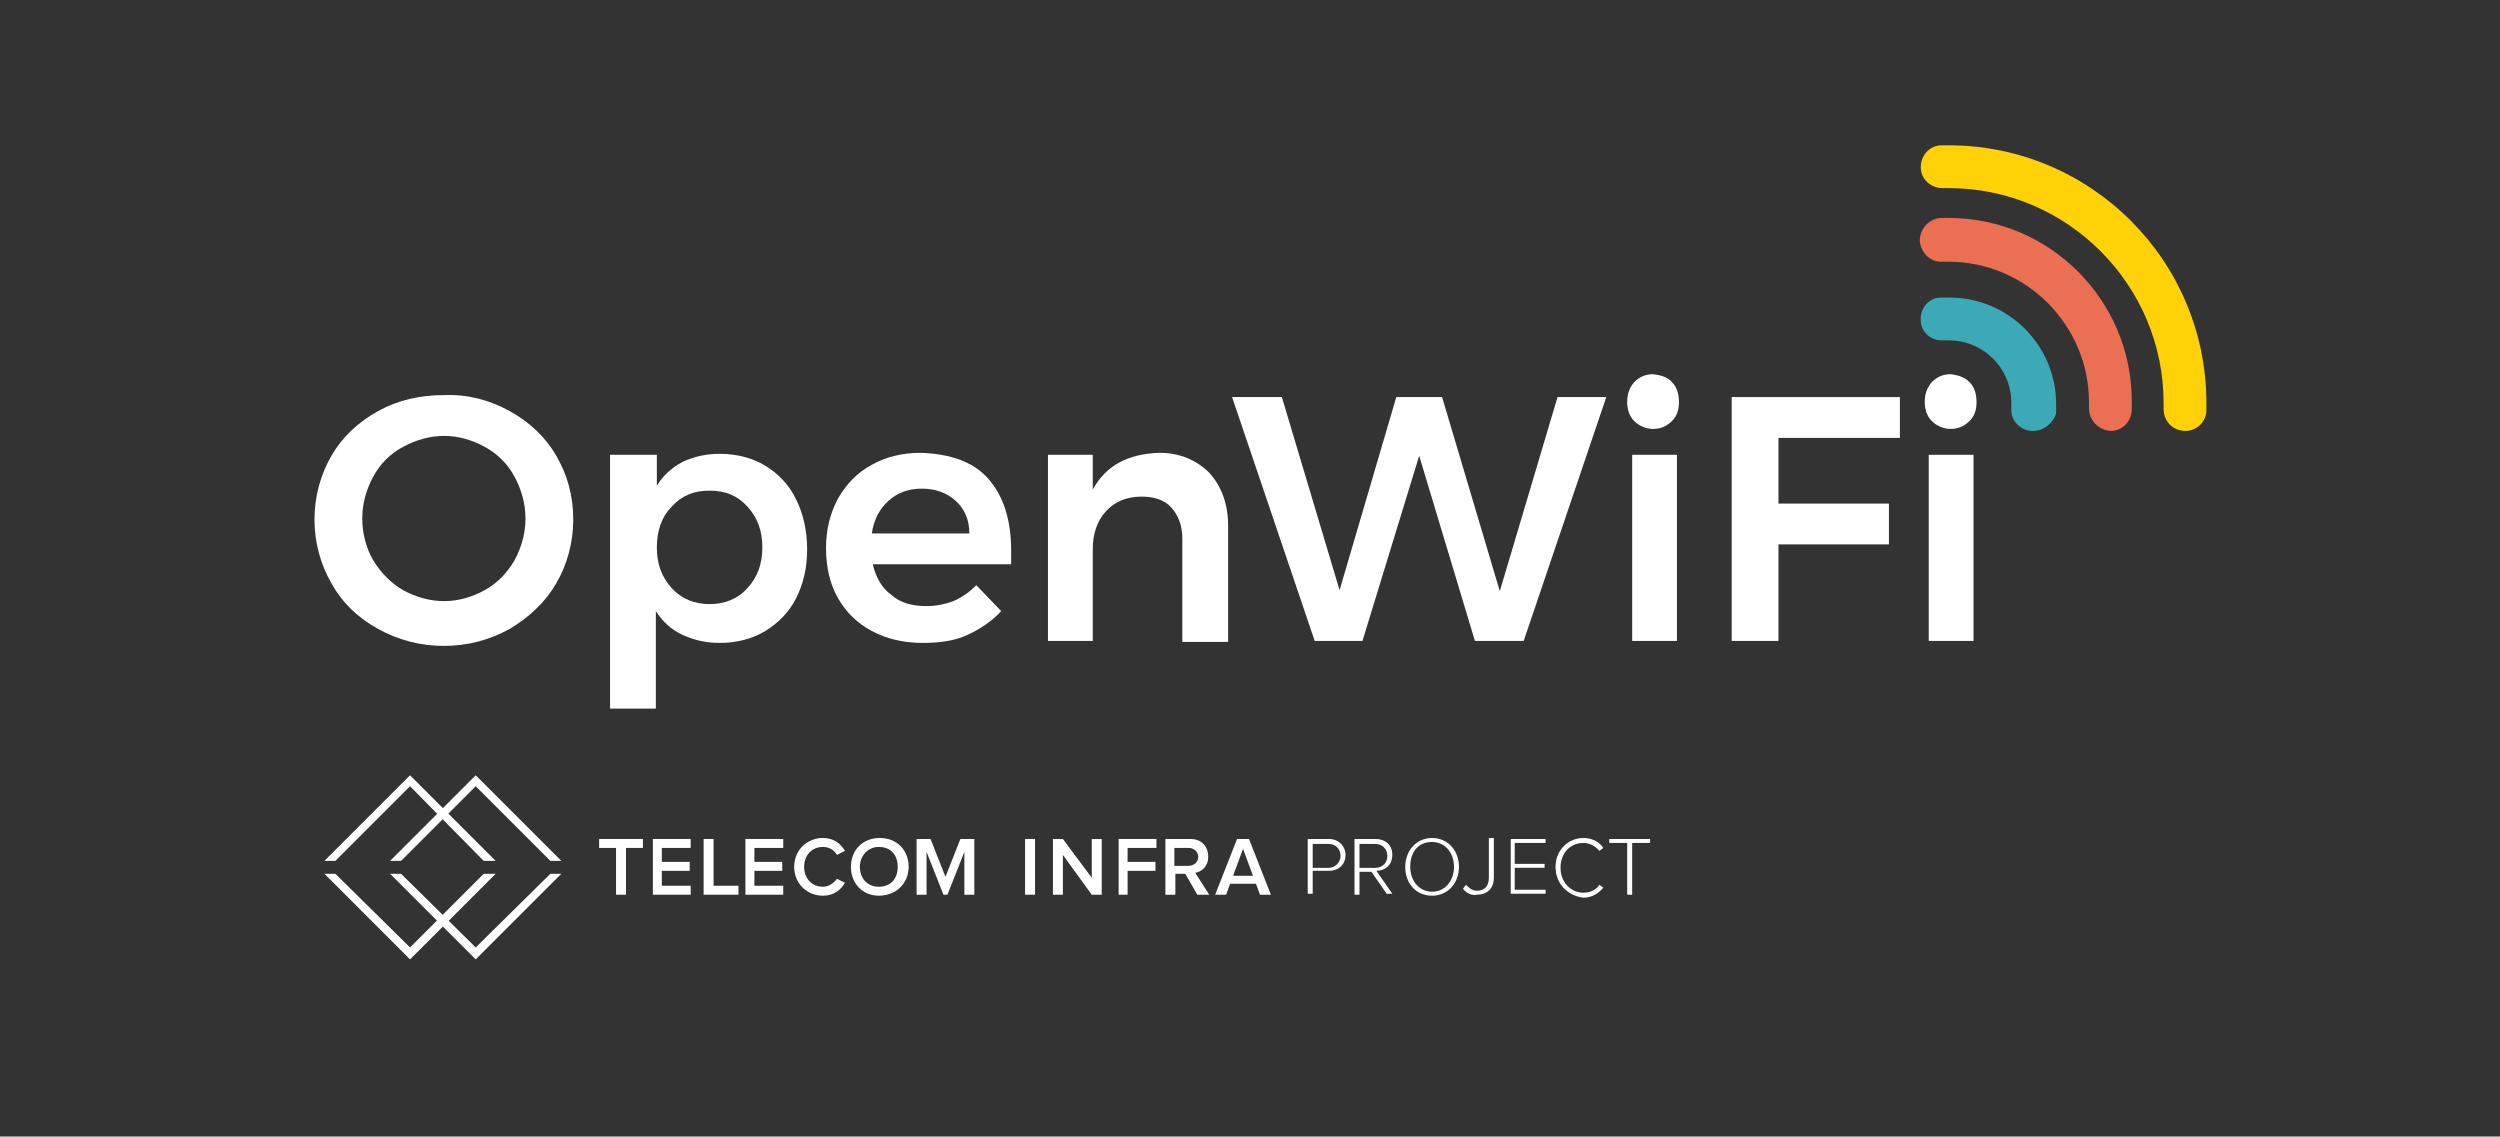 <?xml version="1.0" encoding="utf-8"?>
<!-- Generator: Adobe Illustrator 24.2.3, SVG Export Plug-In . SVG Version: 6.00 Build 0)  -->
<svg version="1.1" id="Layer_1" xmlns="http://www.w3.org/2000/svg" xmlns:xlink="http://www.w3.org/1999/xlink" x="0px" y="0px"
	 viewBox="0 0 251.2 114.2" style="enable-background:new 0 0 251.2 114.2;" xml:space="preserve">
<rect x="0" y="0" width="251.2" height="114.2" fill="#333333" stroke="none"/>
<style type="text/css">
	.st0{fill:#FED206;}
	.st1{fill:#EB6F53;}
	.st2{fill:#3BA9B6;}
	.st3{fill:#FFFFFF;}
</style>
<g>
	<path class="st0" d="M219.6,43.3C219.5,43.3,219.5,43.3,219.6,43.3c-1.3,0-2.2-1-2.2-2.2c0-0.2,0-0.4,0-0.6
		c0-11.9-9.7-21.6-21.6-21.6c-0.2,0-0.4,0-0.6,0c-1.2,0-2.2-0.9-2.2-2.1c0-1.2,0.9-2.2,2.1-2.2c0.2,0,0.5,0,0.7,0
		c14.3,0,25.9,11.6,25.9,25.9c0,0.2,0,0.5,0,0.7C221.7,42.4,220.7,43.3,219.6,43.3z"/>
	<path class="st1" d="M212.1,43.3C212,43.3,212,43.3,212.1,43.3c-1.3-0.1-2.2-1.1-2.2-2.3c0-0.2,0-0.4,0-0.6
		c0-7.7-6.3-14.1-14.1-14.1c-0.2,0-0.4,0-0.6,0c-1.2,0.1-2.2-0.9-2.3-2.1c0-1.2,0.9-2.2,2.1-2.3c0.3,0,0.5,0,0.8,0
		c10.2,0,18.4,8.3,18.4,18.4c0,0.2,0,0.5,0,0.8C214.2,42.4,213.2,43.3,212.1,43.3z"/>
	<path class="st2" d="M204.3,43.3c-0.1,0-0.1,0-0.2,0c-1.2-0.1-2.1-1.1-2-2.3c0-0.2,0-0.4,0-0.5c0-3.5-2.8-6.3-6.3-6.3
		c-0.1,0-0.3,0-0.5,0c-1.2,0.1-2.3-0.8-2.3-2c-0.1-1.2,0.8-2.3,2-2.3c0.3,0,0.6,0,0.9,0c5.9,0,10.7,4.8,10.7,10.7c0,0.3,0,0.5,0,0.9
		C206.4,42.4,205.4,43.3,204.3,43.3z"/>
	<g>
		<g>
			<g>
				<path class="st3" d="M61.9,89.9v-4.7h-1.7v-0.9h4.4v0.9h-1.7v4.7H61.9z"/>
			</g>
			<g>
				<path class="st3" d="M65.6,89.9v-5.6h3.8v0.9h-2.9v1.4h2.8v0.9h-2.8V89h2.9v0.9H65.6z"/>
			</g>
			<g>
				<path class="st3" d="M70.7,89.9v-5.6h1V89h2.5v0.9H70.7z"/>
			</g>
			<g>
				<path class="st3" d="M74.9,89.9v-5.6h3.8v0.9h-2.9v1.4h2.8v0.9h-2.8V89h2.9v0.9H74.9z"/>
			</g>
			<g>
				<path class="st3" d="M79.8,87.1c0-1.7,1.3-2.9,2.9-2.9c1.1,0,1.8,0.6,2.2,1.3l-0.8,0.4c-0.3-0.5-0.8-0.8-1.4-0.8
					c-1.1,0-1.9,0.8-1.9,2c0,1.2,0.8,2,1.9,2c0.6,0,1.1-0.4,1.4-0.8l0.8,0.4c-0.4,0.7-1.1,1.3-2.2,1.3C81.1,90,79.8,88.8,79.8,87.1z
					"/>
			</g>
			<g>
				<path class="st3" d="M85.5,87.1c0-1.7,1.2-2.9,2.9-2.9c1.7,0,2.9,1.2,2.9,2.9S90,90,88.3,90C86.7,90,85.5,88.8,85.5,87.1z
					 M90.2,87.1c0-1.2-0.7-2-1.9-2c-1.1,0-1.9,0.9-1.9,2c0,1.1,0.7,2,1.9,2C89.5,89.1,90.2,88.3,90.2,87.1z"/>
			</g>
			<g>
				<path class="st3" d="M96.9,89.9v-4.3l-1.7,4.3h-0.4l-1.7-4.3v4.3h-1v-5.6h1.4l1.5,3.8l1.5-3.8h1.4v5.6H96.9z"/>
			</g>
			<g>
				<path class="st3" d="M103,89.9v-5.6h1v5.6H103z"/>
			</g>
			<g>
				<path class="st3" d="M109.7,89.9l-2.9-4v4h-1v-5.6h1l2.9,3.9v-3.9h1v5.6H109.7z"/>
			</g>
			<g>
				<path class="st3" d="M112.4,89.9v-5.6h3.8v0.9h-2.9v1.4h2.8v0.9h-2.8v2.4H112.4z"/>
			</g>
			<g>
				<path class="st3" d="M120.3,89.9l-1.2-2.1h-1v2.1h-1v-5.6h2.5c1.1,0,1.8,0.7,1.8,1.8c0,1-0.7,1.5-1.3,1.6l1.4,2.2H120.3z
					 M120.4,86.1c0-0.5-0.4-0.9-1-0.9h-1.4V87h1.4C120,87,120.4,86.6,120.4,86.1z"/>
			</g>
			<g>
				<path class="st3" d="M126.6,89.9l-0.4-1.1h-2.6l-0.4,1.1h-1.1l2.2-5.6h1.2l2.2,5.6H126.6z M124.9,85.3l-1,2.7h2L124.9,85.3z"/>
			</g>
			<g>
				<path class="st3" d="M131.4,89.9v-5.6h2.1c1.1,0,1.7,0.8,1.7,1.6c0,0.9-0.6,1.6-1.7,1.6h-1.6v2.3H131.4z M134.7,86
					c0-0.7-0.5-1.2-1.2-1.2h-1.6v2.4h1.6C134.2,87.2,134.7,86.6,134.7,86z"/>
			</g>
			<g>
				<path class="st3" d="M139.4,89.9l-1.6-2.3h-1.2v2.3h-0.5v-5.6h2.1c1,0,1.7,0.6,1.7,1.6c0,1-0.7,1.6-1.6,1.6l1.6,2.3H139.4z
					 M139.4,86c0-0.7-0.5-1.2-1.2-1.2h-1.6v2.4h1.6C138.9,87.2,139.4,86.7,139.4,86z"/>
			</g>
			<g>
				<path class="st3" d="M141.2,87.1c0-1.6,1.1-2.9,2.7-2.9c1.6,0,2.7,1.3,2.7,2.9c0,1.6-1.1,2.9-2.7,2.9
					C142.3,90,141.2,88.8,141.2,87.1z M146.1,87.1c0-1.4-0.9-2.5-2.2-2.5c-1.4,0-2.2,1-2.2,2.5c0,1.4,0.9,2.5,2.2,2.5
					C145.2,89.6,146.1,88.5,146.1,87.1z"/>
			</g>
			<g>
				<path class="st3" d="M147,89.3l0.3-0.4c0.3,0.3,0.6,0.6,1.1,0.6c0.8,0,1.2-0.5,1.2-1.3v-4h0.5v4c0,1.2-0.8,1.7-1.7,1.7
					C147.9,90,147.4,89.8,147,89.3z"/>
			</g>
			<g>
				<path class="st3" d="M151.8,89.9v-5.6h3.5v0.4h-3.1v2.1h3v0.4h-3v2.2h3.1v0.4H151.8z"/>
			</g>
			<g>
				<path class="st3" d="M156.3,87.1c0-1.7,1.3-2.9,2.8-2.9c0.9,0,1.6,0.4,2,1l-0.4,0.3c-0.4-0.5-1-0.8-1.6-0.8
					c-1.3,0-2.3,1-2.3,2.5c0,1.4,1,2.5,2.3,2.5c0.7,0,1.3-0.3,1.6-0.8l0.4,0.3c-0.5,0.6-1.2,1-2,1C157.5,90,156.3,88.8,156.3,87.1z"
					/>
			</g>
			<g>
				<path class="st3" d="M163.5,89.9v-5.2h-1.8v-0.4h4.1v0.4H164v5.2H163.5z"/>
			</g>
		</g>
		<g>
			<polygon class="st3" points="33.7,86.5 41.2,79 48.6,86.5 49.8,86.5 41.2,77.9 32.6,86.5 			"/>
			<polygon class="st3" points="48.6,87.8 41.2,95.2 33.7,87.8 32.6,87.8 41.2,96.4 49.8,87.8 			"/>
			<polygon class="st3" points="40.3,86.5 47.8,79 55.3,86.5 56.4,86.5 47.8,77.9 39.2,86.5 			"/>
			<polygon class="st3" points="55.3,87.8 47.8,95.2 40.3,87.8 39.2,87.8 47.8,96.4 56.4,87.8 			"/>
		</g>
	</g>
</g>
<g>
	<path class="st3" d="M51.2,41.3c2,1.1,3.6,2.6,4.7,4.5c1.1,1.9,1.7,4,1.7,6.4c0,2.3-0.6,4.5-1.7,6.4c-1.1,1.9-2.7,3.4-4.7,4.6
		c-2,1.1-4.2,1.7-6.6,1.7c-2.4,0-4.6-0.6-6.6-1.7c-2-1.1-3.6-2.6-4.7-4.6c-1.1-1.9-1.7-4.1-1.7-6.4c0-2.3,0.6-4.5,1.7-6.4
		c1.1-1.9,2.7-3.4,4.7-4.5c2-1.1,4.2-1.6,6.6-1.6C47,39.6,49.2,40.2,51.2,41.3z M40.5,44.9c-1.3,0.7-2.3,1.7-3,3
		c-0.7,1.3-1.1,2.7-1.1,4.2s0.4,3,1.1,4.2c0.8,1.3,1.8,2.3,3,3c1.3,0.7,2.7,1.1,4.1,1.1c1.5,0,2.8-0.4,4.1-1.1c1.3-0.7,2.3-1.8,3-3
		c0.7-1.3,1.1-2.7,1.1-4.2s-0.4-2.9-1.1-4.2c-0.7-1.3-1.7-2.3-3-3c-1.3-0.7-2.6-1.1-4.1-1.1C43.2,43.8,41.8,44.2,40.5,44.9z"/>
	<path class="st3" d="M76.9,46.8c1.3,0.8,2.4,1.9,3.1,3.4c0.7,1.4,1.1,3.1,1.1,5c0,1.9-0.4,3.5-1.1,4.9c-0.7,1.4-1.8,2.5-3.1,3.3
		c-1.3,0.8-2.9,1.2-4.6,1.2c-1.4,0-2.6-0.3-3.7-0.8c-1.1-0.5-2-1.3-2.7-2.4v9.8h-4.6V45.7H66v3.1c0.7-1.1,1.5-1.8,2.6-2.4
		c1.1-0.5,2.3-0.8,3.7-0.8C74,45.6,75.6,46,76.9,46.8z M75.1,59.1c1-1.1,1.5-2.4,1.5-4.1c0-1.7-0.5-3-1.5-4.1
		c-1-1.1-2.2-1.6-3.8-1.6c-1.6,0-2.8,0.5-3.8,1.6c-1,1-1.5,2.4-1.5,4.1c0,1.7,0.5,3,1.5,4.1c1,1.1,2.3,1.6,3.8,1.6
		C72.8,60.7,74.1,60.2,75.1,59.1z"/>
	<path class="st3" d="M99.3,48.1c1.5,1.7,2.3,4.1,2.3,7.2c0,0.6,0,1.1,0,1.4H87.7c0.3,1.3,0.9,2.4,1.9,3.1c0.9,0.8,2.1,1.1,3.5,1.1
		c1,0,1.9-0.2,2.7-0.5c0.9-0.4,1.6-0.9,2.3-1.6l2.5,2.6c-0.9,1-2.1,1.8-3.4,2.4c-1.3,0.6-2.8,0.8-4.5,0.8c-1.9,0-3.6-0.4-5.1-1.2
		c-1.5-0.8-2.6-1.9-3.4-3.3c-0.8-1.4-1.2-3.1-1.2-5c0-1.9,0.4-3.5,1.2-5c0.8-1.4,1.9-2.6,3.4-3.4c1.4-0.8,3.1-1.2,4.9-1.2
		C95.5,45.6,97.8,46.4,99.3,48.1z M97.4,53.6c0-1.4-0.5-2.5-1.4-3.3c-0.9-0.8-2-1.2-3.4-1.2c-1.3,0-2.4,0.4-3.3,1.2
		c-0.9,0.8-1.5,1.9-1.7,3.3H97.4z"/>
	<path class="st3" d="M121.5,47.5c1.2,1.3,1.9,3.1,1.9,5.3v11.7h-4.6V54.1c0-1.3-0.4-2.3-1.1-3.1c-0.7-0.8-1.8-1.1-3-1.1
		c-1.5,0-2.7,0.5-3.6,1.5s-1.3,2.3-1.3,3.8v9.2h-4.5V45.7h4.5v3.5c1.3-2.4,3.5-3.6,6.7-3.7C118.5,45.5,120.2,46.2,121.5,47.5z"/>
	<path class="st3" d="M156.5,39.9h4.9l-8.3,24.5h-4.9l-5.6-18.6l-5.7,18.6h-4.8l-8.3-24.5h5l5.8,19.4l5.7-19.4h4.6l5.8,19.5
		L156.5,39.9z"/>
	<path class="st3" d="M168,38.4c0.5,0.5,0.7,1.2,0.7,2c0,0.8-0.2,1.4-0.7,1.9c-0.5,0.5-1.1,0.8-1.9,0.8c-0.7,0-1.4-0.3-1.9-0.8
		c-0.5-0.5-0.7-1.2-0.7-1.9c0-0.8,0.2-1.4,0.7-2c0.5-0.5,1.1-0.8,1.9-0.8C166.9,37.7,167.6,37.9,168,38.4z M164,45.7h4.5v18.7H164
		V45.7z"/>
	<path class="st3" d="M174,39.9h16.9l0,4.1h-12.2v6.6h11.1v4.1h-11.1v9.7H174V39.9z"/>
	<path class="st3" d="M197.9,38.4c0.5,0.5,0.7,1.2,0.7,2c0,0.8-0.2,1.4-0.7,1.9c-0.5,0.5-1.1,0.8-1.9,0.8c-0.7,0-1.4-0.3-1.9-0.8
		c-0.5-0.5-0.7-1.2-0.7-1.9c0-0.8,0.2-1.4,0.7-2c0.5-0.5,1.1-0.8,1.9-0.8C196.8,37.7,197.4,37.9,197.9,38.4z M193.8,45.7h4.5v18.7
		h-4.5V45.7z"/>
</g>
<g>
</g>
<g>
</g>
<g>
</g>
<g>
</g>
<g>
</g>
<g>
</g>
</svg>
